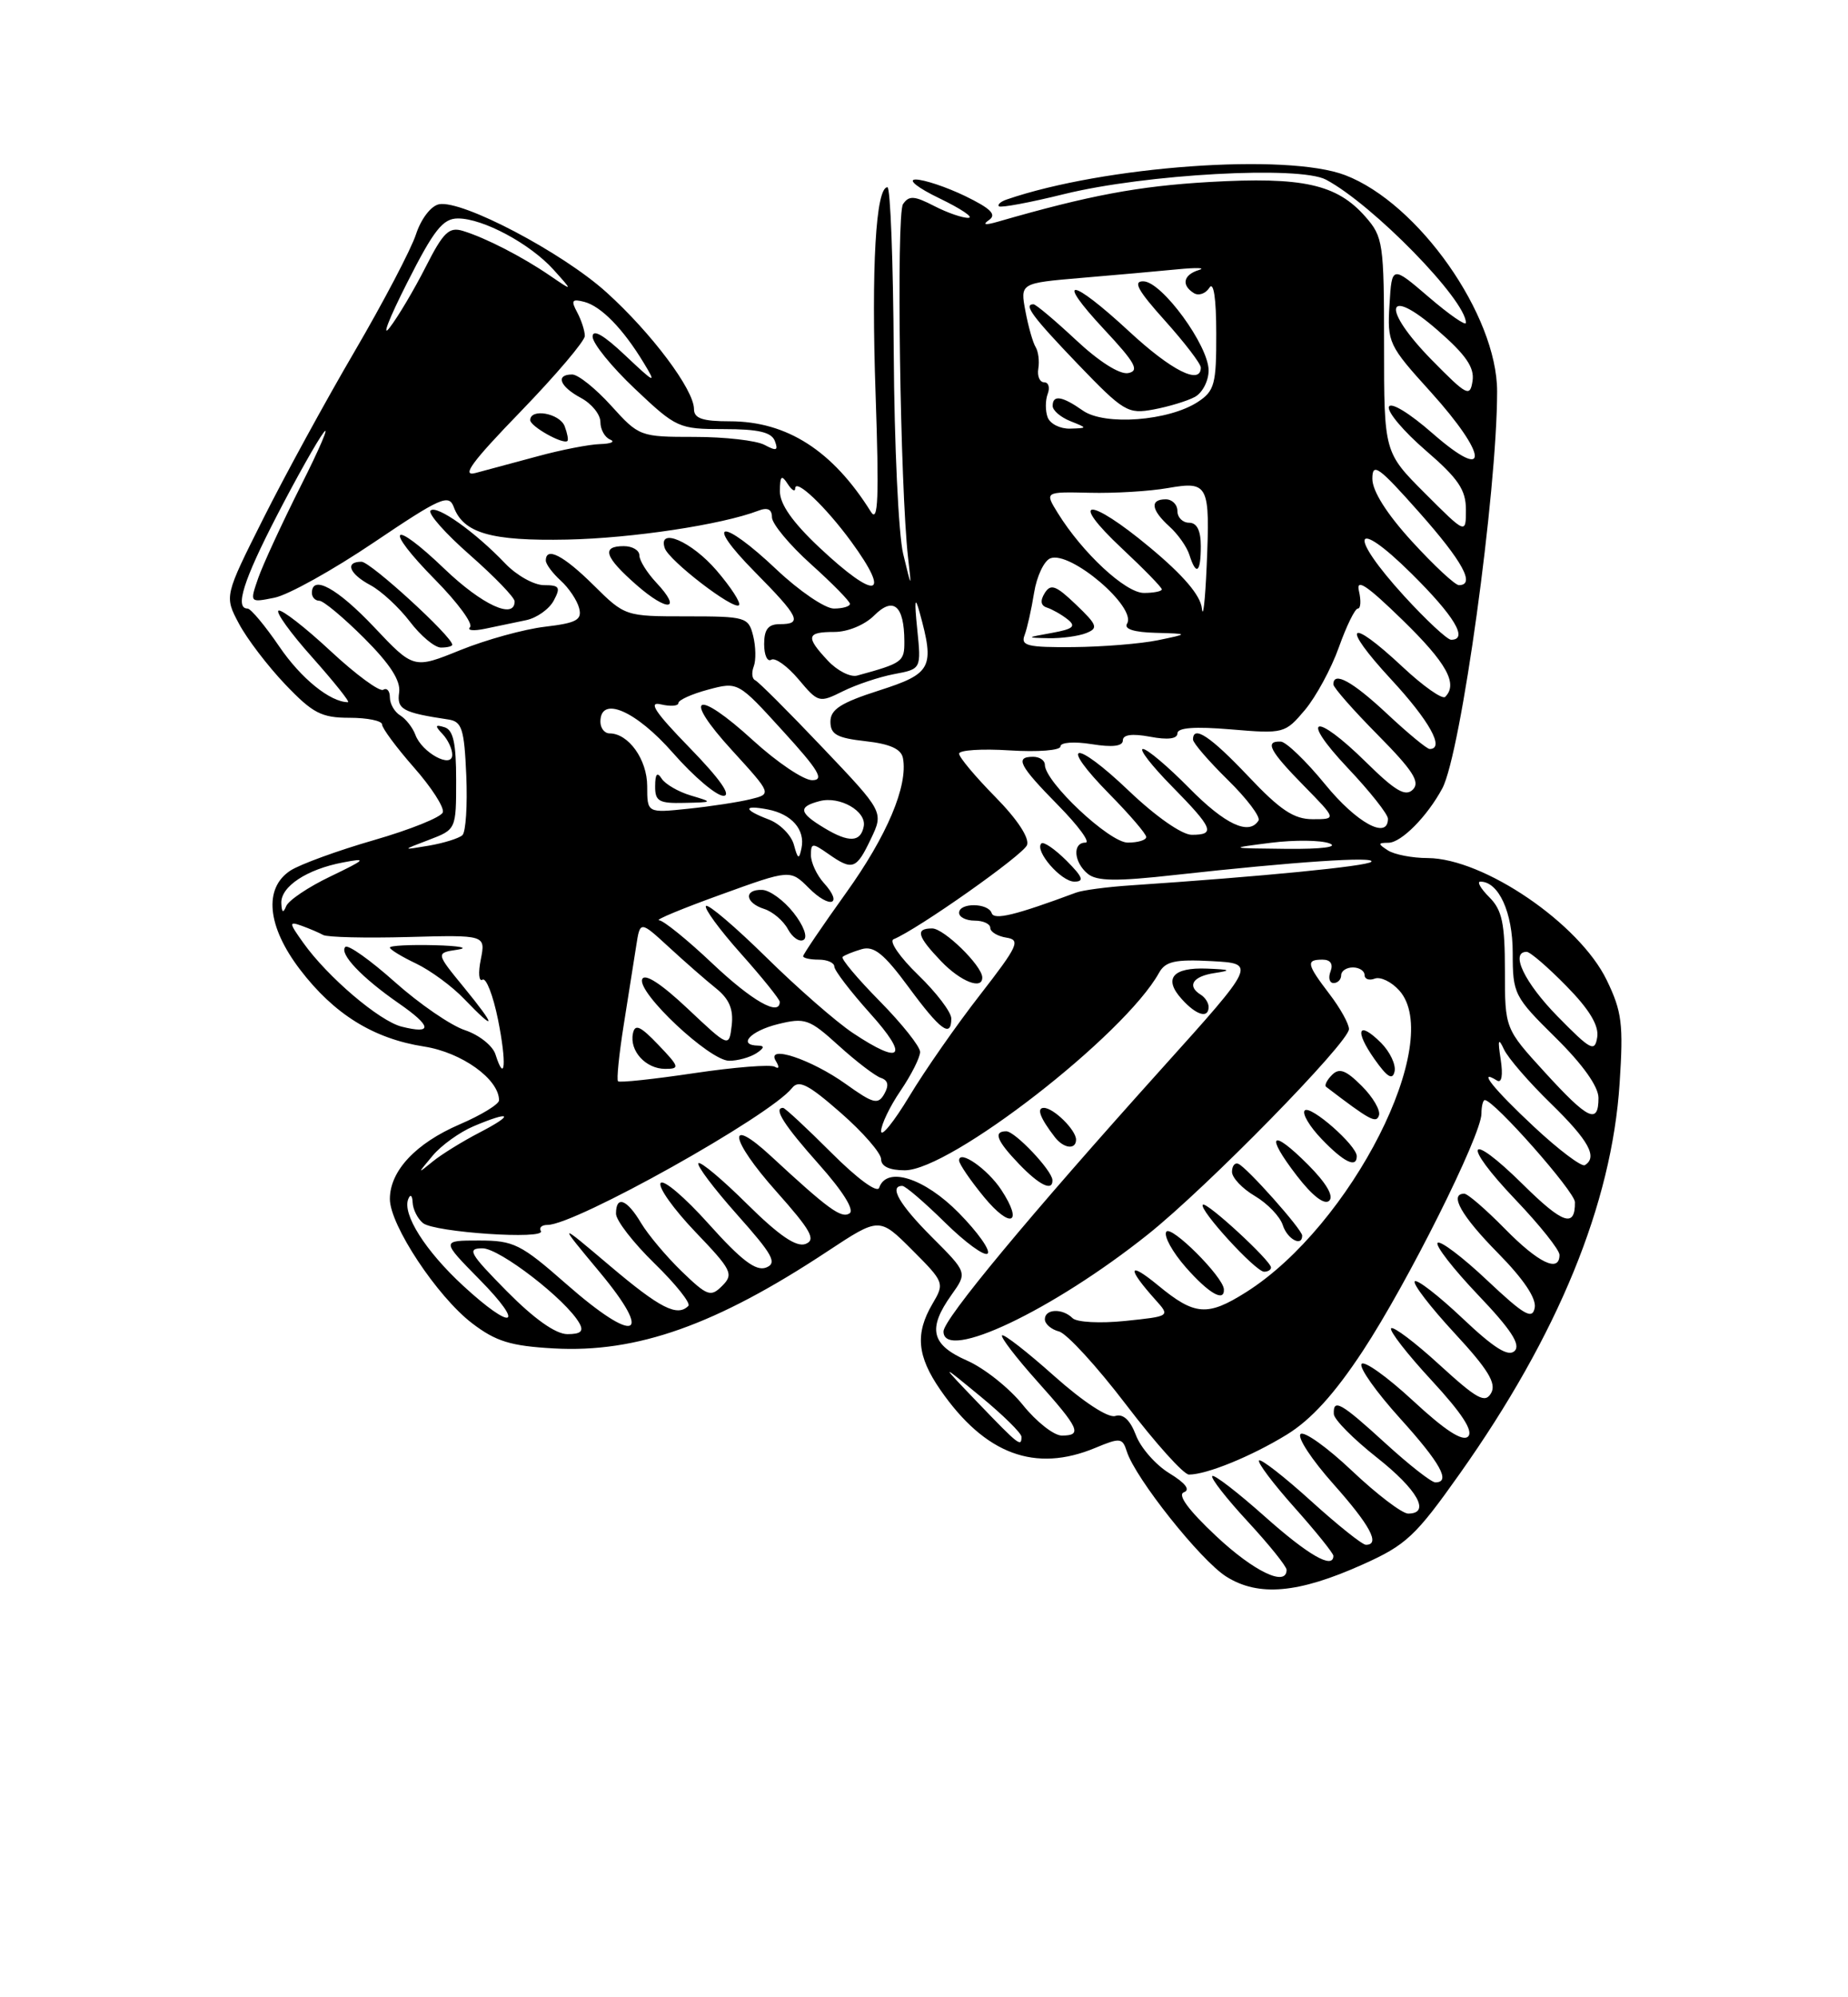 <?xml version="1.0" encoding="UTF-8" standalone="no"?>
<!DOCTYPE svg PUBLIC "-//W3C//DTD SVG 1.1//EN" "http://www.w3.org/Graphics/SVG/1.1/DTD/svg11.dtd" >
<svg xmlns="http://www.w3.org/2000/svg" xmlns:xlink="http://www.w3.org/1999/xlink" version="1.1" viewBox="0 0 237 256">
 <g >
 <path fill="currentColor"
d=" M 174.77 200.52 C 180.33 198.03 181.54 196.90 187.21 188.89 C 199.82 171.09 206.70 154.32 207.71 138.86 C 208.21 131.27 208.01 129.66 206.06 125.63 C 202.55 118.38 190.28 110.02 183.10 109.98 C 181.12 109.98 178.82 109.53 178.00 109.00 C 176.68 108.15 176.69 108.03 178.07 108.02 C 179.72 108.00 183.05 104.63 184.97 101.05 C 187.37 96.57 192.00 63.05 192.00 50.17 C 192.00 40.39 181.91 26.04 172.51 22.45 C 165.01 19.59 141.62 21.27 129.11 25.57 C 128.34 25.83 127.89 26.23 128.11 26.44 C 128.33 26.66 132.11 25.96 136.50 24.87 C 146.93 22.31 166.67 21.22 170.06 23.03 C 176.07 26.23 188.00 38.44 188.00 41.38 C 188.00 41.81 185.86 40.33 183.25 38.09 C 178.50 34.02 178.50 34.02 178.20 39.04 C 177.90 43.90 178.08 44.28 183.45 50.20 C 190.88 58.42 191.09 61.98 183.75 55.57 C 180.73 52.92 178.34 51.48 178.12 52.15 C 177.90 52.80 180.04 55.32 182.86 57.75 C 187.02 61.34 188.00 62.78 188.00 65.33 C 188.00 68.48 188.00 68.48 182.75 63.23 C 177.50 57.98 177.50 57.98 177.50 44.24 C 177.50 31.18 177.38 30.36 175.11 27.78 C 171.44 23.60 167.08 22.64 155.06 23.33 C 145.96 23.86 139.68 25.04 128.00 28.41 C 126.34 28.89 125.95 28.82 126.84 28.20 C 127.85 27.50 127.07 26.73 123.78 25.13 C 121.35 23.96 118.50 23.01 117.43 23.01 C 116.35 23.02 117.71 24.09 120.50 25.43 C 123.25 26.76 124.92 27.88 124.20 27.92 C 123.49 27.96 121.51 27.28 119.82 26.41 C 117.26 25.09 116.58 25.04 115.81 26.16 C 114.93 27.43 115.44 62.56 116.46 71.50 C 116.92 75.50 116.92 75.50 115.83 71.00 C 115.23 68.53 114.69 56.94 114.62 45.25 C 114.55 33.57 114.19 24.00 113.81 24.00 C 112.32 24.00 111.73 34.26 112.29 50.48 C 112.75 63.84 112.62 67.09 111.69 65.60 C 106.80 57.77 100.93 54.00 93.60 54.00 C 90.09 54.00 89.00 53.63 89.00 52.43 C 89.00 49.95 83.56 42.69 77.79 37.48 C 72.13 32.36 59.28 25.61 56.31 26.18 C 55.28 26.38 54.00 28.04 53.35 30.03 C 52.72 31.96 49.18 38.70 45.49 45.02 C 41.79 51.33 36.52 60.98 33.77 66.46 C 28.77 76.42 28.77 76.42 30.64 79.93 C 31.66 81.86 34.34 85.37 36.58 87.72 C 40.11 91.42 41.22 92.00 44.83 92.00 C 47.12 92.00 49.00 92.39 49.00 92.86 C 49.00 93.33 50.84 95.81 53.08 98.36 C 55.33 100.91 57.00 103.50 56.79 104.12 C 56.59 104.74 52.61 106.34 47.96 107.68 C 43.31 109.02 38.49 110.78 37.25 111.58 C 33.78 113.84 34.26 118.74 38.47 124.26 C 42.85 130.00 47.90 133.13 54.40 134.14 C 59.22 134.89 64.00 138.32 64.00 141.03 C 64.00 141.53 61.73 142.92 58.96 144.11 C 53.31 146.54 50.00 150.08 50.00 153.68 C 50.00 157.03 56.07 166.19 60.55 169.61 C 63.60 171.94 65.50 172.52 71.02 172.83 C 81.67 173.43 91.83 169.83 106.13 160.38 C 112.77 156.00 112.77 156.00 116.98 160.21 C 121.11 164.34 121.15 164.47 119.59 167.11 C 117.34 170.93 117.61 173.83 120.61 178.16 C 126.33 186.41 132.75 188.80 140.49 185.57 C 143.66 184.25 143.95 184.28 144.51 186.04 C 145.61 189.49 153.98 200.01 157.27 202.08 C 161.41 204.68 166.51 204.23 174.77 200.52 Z  M 155.96 196.88 C 152.41 193.55 150.97 191.59 151.83 191.27 C 152.69 190.95 152.03 190.09 149.98 188.84 C 148.22 187.77 146.29 185.57 145.68 183.95 C 144.94 182.01 144.04 181.17 143.03 181.49 C 142.12 181.78 138.93 179.69 135.20 176.37 C 131.74 173.28 128.73 170.94 128.51 171.16 C 128.29 171.38 130.32 174.02 133.01 177.03 C 138.44 183.09 138.85 184.00 136.17 184.00 C 135.16 184.00 132.92 182.24 131.18 180.08 C 129.45 177.92 126.23 175.36 124.02 174.39 C 119.41 172.36 118.93 170.31 122.03 165.96 C 124.06 163.11 124.06 163.11 119.53 158.58 C 115.35 154.40 113.96 152.00 115.72 152.00 C 116.11 152.00 118.57 154.11 121.19 156.69 C 123.81 159.27 126.27 161.06 126.66 160.67 C 127.06 160.28 125.40 157.94 122.98 155.48 C 118.56 150.98 113.69 149.43 112.75 152.24 C 112.51 152.96 109.95 151.08 106.61 147.74 C 103.45 144.58 100.67 142.00 100.43 142.00 C 99.14 142.00 100.53 144.19 105.02 149.23 C 108.12 152.71 109.62 155.12 108.94 155.53 C 107.88 156.19 106.24 155.00 98.87 148.18 C 93.10 142.85 93.58 146.00 99.55 152.70 C 104.01 157.71 104.68 158.91 103.31 159.44 C 102.13 159.89 99.92 158.38 95.84 154.35 C 92.66 151.19 89.84 148.83 89.57 149.09 C 89.31 149.36 91.54 152.32 94.53 155.68 C 99.13 160.84 99.71 161.90 98.24 162.47 C 96.94 162.96 95.07 161.54 90.91 156.90 C 87.84 153.47 85.06 151.10 84.72 151.64 C 84.39 152.18 86.40 154.99 89.18 157.90 C 93.84 162.76 94.12 163.31 92.63 164.80 C 91.15 166.28 90.73 166.14 87.43 162.96 C 85.46 161.05 83.11 158.26 82.21 156.75 C 80.39 153.69 79.00 153.18 79.00 155.56 C 79.00 156.43 81.23 159.30 83.95 161.95 C 86.67 164.60 88.62 167.05 88.28 167.38 C 86.86 168.81 84.66 167.69 78.26 162.28 C 71.50 156.56 71.50 156.56 76.89 163.03 C 83.95 171.51 81.53 172.39 72.63 164.58 C 66.79 159.45 65.89 159.00 61.43 159.00 C 56.58 159.00 56.58 159.00 61.50 164.00 C 67.46 170.05 65.79 170.69 59.40 164.80 C 54.55 160.33 51.57 155.62 52.36 153.68 C 52.63 153.01 52.88 153.20 52.92 154.13 C 52.96 155.02 53.56 156.21 54.25 156.77 C 55.72 157.96 70.07 158.92 69.36 157.78 C 69.10 157.35 69.48 157.00 70.22 157.00 C 73.79 157.00 98.75 143.04 101.57 139.46 C 102.44 138.36 103.65 138.98 107.82 142.63 C 110.67 145.12 113.00 147.80 113.00 148.58 C 113.00 149.50 114.08 150.00 116.04 150.00 C 121.87 150.00 144.23 132.65 148.64 124.69 C 149.46 123.22 150.68 122.94 155.38 123.19 C 161.12 123.50 161.12 123.50 148.96 137.00 C 132.07 155.76 121.00 169.08 121.00 170.66 C 121.00 174.60 134.99 167.96 147.20 158.23 C 154.78 152.20 173.00 133.60 173.00 131.90 C 173.00 131.23 171.88 129.21 170.50 127.41 C 167.57 123.57 167.45 123.00 169.61 123.00 C 170.62 123.00 171.00 123.55 170.64 124.50 C 170.32 125.33 170.50 126.00 171.03 126.00 C 171.56 126.00 172.00 125.55 172.00 125.00 C 172.00 124.45 172.68 124.00 173.50 124.00 C 174.32 124.00 175.00 124.44 175.00 124.97 C 175.00 125.50 175.59 125.71 176.31 125.43 C 177.04 125.16 178.44 125.83 179.44 126.94 C 185.31 133.43 173.29 157.11 159.81 165.62 C 154.85 168.75 153.22 168.63 148.52 164.75 C 144.64 161.56 144.48 162.47 148.19 166.61 C 150.08 168.71 150.08 168.71 144.29 169.31 C 141.08 169.64 138.08 169.48 137.55 168.95 C 136.26 167.66 134.00 167.75 134.00 169.09 C 134.00 169.70 134.82 170.40 135.82 170.66 C 136.81 170.92 140.70 175.16 144.44 180.07 C 148.19 184.98 151.80 189.00 152.48 189.00 C 154.75 189.00 160.47 186.67 165.01 183.89 C 168.14 181.97 171.12 178.70 174.76 173.18 C 180.47 164.52 189.96 145.55 189.99 142.75 C 189.99 141.79 190.19 141.00 190.42 141.00 C 191.60 141.00 201.96 152.73 201.98 154.08 C 202.02 157.41 200.44 156.88 195.33 151.83 C 188.16 144.75 187.35 146.42 194.38 153.79 C 197.47 157.03 200.00 160.20 200.00 160.84 C 200.00 163.18 197.31 161.89 193.00 157.50 C 190.57 155.03 188.23 153.00 187.79 153.00 C 185.80 153.00 187.42 155.86 192.10 160.60 C 195.40 163.95 197.06 166.42 196.82 167.63 C 196.52 169.18 195.47 168.57 190.71 164.09 C 187.56 161.12 184.70 158.96 184.37 159.30 C 184.04 159.63 186.37 162.63 189.56 165.98 C 193.78 170.40 195.05 172.35 194.25 173.15 C 193.45 173.95 191.63 172.82 187.56 168.97 C 184.49 166.07 181.73 163.93 181.44 164.23 C 181.14 164.53 183.43 167.51 186.52 170.85 C 190.83 175.50 191.93 177.30 191.24 178.54 C 190.47 179.91 189.45 179.35 184.63 174.95 C 181.50 172.08 178.70 169.97 178.41 170.25 C 178.13 170.54 180.46 173.54 183.60 176.93 C 187.48 181.13 188.98 183.42 188.28 184.12 C 187.59 184.81 185.33 183.35 181.21 179.53 C 177.88 176.45 174.91 174.33 174.61 174.83 C 174.30 175.32 176.52 178.44 179.53 181.77 C 184.74 187.53 186.11 190.00 184.08 190.00 C 183.57 190.00 180.70 187.75 177.69 185.00 C 171.95 179.76 170.96 179.20 171.06 181.25 C 171.09 181.94 173.56 184.43 176.56 186.80 C 181.81 190.94 183.52 194.00 180.59 194.00 C 179.82 194.00 176.57 191.53 173.38 188.51 C 170.19 185.49 167.22 183.38 166.79 183.81 C 166.35 184.25 168.25 187.12 171.00 190.21 C 175.72 195.51 177.06 198.00 175.17 198.00 C 174.71 198.00 171.54 195.47 168.13 192.38 C 164.71 189.28 161.71 186.95 161.47 187.19 C 161.23 187.44 163.27 190.15 166.02 193.23 C 168.76 196.30 171.00 199.09 171.00 199.41 C 171.00 201.19 167.79 199.35 162.20 194.37 C 158.74 191.29 155.71 188.95 155.47 189.19 C 155.23 189.43 157.28 192.06 160.02 195.02 C 162.76 197.98 165.00 200.77 165.00 201.21 C 165.00 203.44 160.81 201.43 155.96 196.88 Z  M 156.96 165.25 C 156.87 163.64 150.15 156.94 149.57 157.88 C 149.23 158.43 150.36 160.48 152.08 162.44 C 155.02 165.78 157.05 166.96 156.96 165.25 Z  M 163.00 162.46 C 163.00 161.59 154.71 153.96 154.26 154.41 C 153.69 154.98 161.02 163.00 162.12 163.00 C 162.60 163.00 163.00 162.76 163.00 162.46 Z  M 167.00 158.37 C 167.00 157.59 159.91 149.62 158.81 149.17 C 158.36 148.98 158.00 149.45 158.00 150.20 C 158.00 150.95 159.32 152.35 160.94 153.30 C 162.56 154.26 164.16 155.93 164.51 157.02 C 165.08 158.82 167.00 159.86 167.00 158.37 Z  M 128.42 152.52 C 126.67 149.85 123.00 147.29 123.00 148.74 C 123.00 149.18 124.44 151.29 126.20 153.43 C 129.61 157.56 131.28 156.88 128.42 152.52 Z  M 167.75 149.28 C 163.02 144.55 162.20 145.35 166.31 150.69 C 168.31 153.29 169.86 154.48 170.47 153.90 C 171.08 153.31 170.08 151.62 167.75 149.28 Z  M 134.97 151.25 C 134.92 150.01 130.17 145.00 129.05 145.00 C 127.35 145.00 127.82 146.21 130.69 149.20 C 133.31 151.93 135.03 152.76 134.97 151.25 Z  M 174.00 148.19 C 174.00 146.81 168.06 141.60 167.33 142.33 C 166.96 142.71 167.93 144.37 169.51 146.01 C 172.34 148.96 174.00 149.77 174.00 148.19 Z  M 138.00 146.07 C 138.00 144.84 135.12 142.00 133.87 142.00 C 132.90 142.00 133.39 143.30 135.28 145.75 C 136.41 147.22 138.00 147.40 138.00 146.07 Z  M 174.63 139.18 C 172.61 137.16 171.76 136.84 170.83 137.77 C 170.17 138.43 169.83 139.12 170.07 139.30 C 175.73 143.62 176.49 144.03 176.85 142.96 C 177.06 142.31 176.07 140.61 174.63 139.18 Z  M 177.13 133.68 C 174.18 130.73 173.65 132.03 176.28 135.76 C 177.91 138.07 178.59 138.49 178.85 137.33 C 179.04 136.46 178.26 134.82 177.13 133.68 Z  M 155.00 129.06 C 155.00 128.54 154.55 127.84 154.00 127.50 C 152.18 126.38 152.96 125.14 155.75 124.72 C 158.00 124.38 157.83 124.27 154.81 124.15 C 150.38 123.97 149.17 125.43 151.56 128.06 C 153.43 130.14 155.00 130.59 155.00 129.06 Z  M 125.46 179.84 C 120.50 174.67 120.50 174.67 125.75 178.99 C 128.64 181.37 131.00 183.69 131.00 184.16 C 131.00 185.51 130.67 185.26 125.46 179.84 Z  M 65.00 165.50 C 60.21 160.65 59.84 160.00 61.88 160.00 C 64.08 160.00 72.59 166.57 74.30 169.59 C 74.89 170.63 74.49 171.00 72.77 171.00 C 71.26 171.00 68.50 169.04 65.00 165.50 Z  M 55.50 148.11 C 56.60 146.80 58.95 145.11 60.72 144.36 C 65.56 142.31 66.04 142.81 61.50 145.16 C 59.30 146.30 56.60 147.97 55.50 148.87 C 53.50 150.50 53.50 150.50 55.50 148.11 Z  M 196.75 144.44 C 191.57 139.61 189.38 136.88 191.98 138.49 C 192.59 138.87 192.77 137.83 192.46 135.80 C 192.06 133.24 192.16 132.95 192.88 134.50 C 193.39 135.60 196.10 138.73 198.91 141.46 C 203.75 146.18 204.93 148.31 203.25 149.34 C 202.84 149.59 199.91 147.39 196.75 144.44 Z  M 113.00 144.98 C 113.00 144.15 114.12 141.81 115.50 139.79 C 116.88 137.76 118.00 135.53 118.00 134.83 C 118.00 134.14 115.66 131.20 112.81 128.31 C 109.95 125.41 107.82 122.87 108.06 122.65 C 108.30 122.43 109.40 121.98 110.50 121.66 C 112.07 121.20 113.36 122.23 116.50 126.49 C 120.61 132.07 122.00 133.09 122.00 130.54 C 122.00 129.73 120.09 127.22 117.75 124.96 C 115.41 122.70 113.99 120.64 114.59 120.39 C 117.76 119.08 131.22 109.58 131.71 108.32 C 132.05 107.42 130.48 105.02 127.64 102.14 C 125.09 99.55 123.00 97.06 123.00 96.60 C 123.00 96.14 125.92 95.95 129.50 96.18 C 133.11 96.41 136.00 96.18 136.00 95.67 C 136.00 95.15 137.75 95.02 140.00 95.38 C 142.67 95.81 144.00 95.65 144.00 94.90 C 144.00 94.16 145.19 94.00 147.50 94.43 C 149.76 94.86 151.00 94.70 151.00 94.00 C 151.00 93.26 153.23 93.10 157.88 93.49 C 164.64 94.06 164.81 94.01 167.36 90.99 C 168.78 89.29 170.74 85.68 171.71 82.95 C 172.68 80.23 173.77 78.00 174.14 78.00 C 174.51 78.00 174.57 76.99 174.28 75.75 C 173.88 74.07 175.29 75.01 179.87 79.47 C 185.53 84.98 187.01 87.65 185.34 89.32 C 184.98 89.68 182.53 87.96 179.89 85.49 C 172.88 78.93 171.86 80.00 178.39 87.06 C 183.33 92.39 185.33 96.00 183.35 96.00 C 183.00 96.00 180.54 93.97 177.90 91.50 C 173.43 87.32 171.00 85.99 171.00 87.72 C 171.00 88.12 173.57 91.04 176.71 94.21 C 181.19 98.74 182.16 100.24 181.20 101.20 C 180.25 102.15 178.96 101.40 175.21 97.71 C 168.56 91.16 166.56 91.78 172.85 98.44 C 175.68 101.43 178.00 104.36 178.00 104.94 C 178.00 107.67 173.99 105.48 169.96 100.55 C 167.51 97.55 164.94 95.08 164.25 95.05 C 162.15 94.97 162.82 96.24 167.21 100.71 C 171.42 105.00 171.42 105.00 168.35 105.00 C 165.94 105.00 164.19 103.84 160.09 99.50 C 155.24 94.38 153.00 92.89 153.00 94.79 C 153.00 95.23 155.01 97.55 157.46 99.96 C 159.91 102.36 161.68 104.71 161.40 105.17 C 160.19 107.12 157.11 105.68 152.50 101.00 C 149.79 98.25 147.13 96.00 146.58 96.00 C 146.03 96.00 147.70 98.15 150.29 100.78 C 155.58 106.16 155.93 107.00 152.84 107.00 C 151.58 107.00 148.22 104.65 144.79 101.38 C 137.74 94.65 135.62 95.01 142.31 101.81 C 144.89 104.43 147.00 106.89 147.00 107.28 C 147.00 107.68 145.93 108.00 144.63 108.00 C 142.28 108.00 134.00 100.23 134.00 98.02 C 134.00 97.46 133.32 97.00 132.50 97.00 C 130.11 97.00 130.69 98.12 135.71 103.22 C 138.30 105.85 139.88 108.00 139.21 108.00 C 137.52 108.00 137.70 110.50 139.49 111.99 C 140.65 112.95 143.15 112.99 150.74 112.14 C 166.02 110.45 176.56 109.74 175.86 110.46 C 175.30 111.03 161.84 112.35 145.00 113.48 C 141.97 113.68 138.82 114.10 138.00 114.41 C 130.23 117.30 127.49 117.97 127.18 117.04 C 126.74 115.71 123.00 115.67 123.00 117.00 C 123.00 117.55 123.90 118.00 125.00 118.00 C 126.10 118.00 127.00 118.42 127.00 118.93 C 127.00 119.44 127.93 120.00 129.07 120.18 C 130.92 120.47 130.56 121.24 125.69 127.51 C 122.68 131.37 118.60 137.22 116.62 140.51 C 114.63 143.80 113.00 145.82 113.00 144.98 Z  M 125.97 125.25 C 125.90 123.73 121.05 119.00 119.55 119.00 C 117.35 119.00 117.62 119.99 120.69 123.20 C 123.21 125.83 126.04 126.93 125.97 125.25 Z  M 136.76 110.30 C 135.27 108.82 133.83 107.83 133.55 108.11 C 132.64 109.03 136.07 113.00 137.78 113.00 C 139.09 113.00 138.87 112.41 136.76 110.30 Z  M 198.10 137.42 C 193.00 131.84 193.00 131.84 193.00 124.42 C 193.00 118.33 192.64 116.64 191.00 115.00 C 189.90 113.90 189.38 113.00 189.85 113.00 C 192.20 113.00 194.00 116.94 194.00 122.11 C 194.00 127.40 194.17 127.74 199.50 133.00 C 202.98 136.43 205.00 139.27 205.00 140.72 C 205.00 144.16 203.69 143.54 198.10 137.42 Z  M 108.50 138.96 C 104.00 135.74 98.15 133.82 99.51 136.01 C 99.97 136.76 99.91 137.06 99.37 136.73 C 98.85 136.41 94.19 136.78 89.02 137.55 C 83.85 138.32 79.46 138.79 79.26 138.59 C 79.06 138.40 79.39 135.14 79.99 131.37 C 80.59 127.59 81.31 123.04 81.59 121.25 C 82.09 118.00 82.09 118.00 85.80 121.41 C 87.83 123.28 90.55 125.66 91.84 126.69 C 93.52 128.04 94.08 129.36 93.84 131.42 C 93.50 134.28 93.50 134.28 88.17 129.26 C 84.78 126.07 82.67 124.71 82.36 125.51 C 81.70 127.22 91.00 135.95 93.50 135.96 C 94.60 135.97 96.17 135.53 97.00 135.00 C 98.00 134.35 98.08 134.03 97.25 134.02 C 94.54 133.98 96.21 132.15 99.75 131.27 C 103.25 130.41 103.78 130.59 107.57 134.03 C 109.81 136.06 112.25 137.92 112.98 138.16 C 113.90 138.47 114.03 139.11 113.41 140.21 C 112.61 141.62 112.01 141.47 108.50 138.96 Z  M 84.44 133.93 C 82.12 131.50 81.43 131.19 81.17 132.47 C 80.71 134.70 82.82 137.00 85.31 137.00 C 87.21 137.00 87.14 136.75 84.44 133.93 Z  M 63.54 135.14 C 63.19 134.03 61.43 132.64 59.63 132.04 C 57.83 131.45 53.78 128.67 50.63 125.86 C 47.48 123.05 44.63 121.03 44.29 121.37 C 43.46 122.21 46.37 125.29 51.10 128.57 C 55.39 131.54 55.54 132.60 51.52 131.59 C 48.66 130.88 42.00 125.21 38.90 120.85 C 37.04 118.25 37.03 118.07 38.69 118.66 C 39.68 119.02 40.93 119.55 41.45 119.84 C 41.97 120.13 46.88 120.25 52.34 120.10 C 62.28 119.83 62.28 119.83 61.66 122.97 C 61.31 124.69 61.41 125.86 61.88 125.57 C 62.35 125.28 63.24 127.59 63.87 130.69 C 64.99 136.26 64.78 139.04 63.54 135.14 Z  M 59.51 126.57 C 55.88 122.14 55.88 122.14 58.69 121.72 C 60.23 121.49 58.91 121.23 55.75 121.15 C 52.59 121.07 50.00 121.20 50.00 121.45 C 50.00 121.70 51.51 122.62 53.36 123.50 C 55.20 124.38 57.99 126.42 59.54 128.05 C 63.69 132.37 63.67 131.65 59.51 126.57 Z  M 109.39 132.41 C 107.25 130.99 102.25 126.62 98.28 122.71 C 94.31 118.81 90.83 115.84 90.54 116.12 C 90.26 116.40 92.27 119.15 95.02 122.23 C 97.76 125.30 100.00 128.09 100.00 128.41 C 100.00 130.32 96.44 128.29 91.37 123.50 C 88.17 120.47 85.09 117.98 84.52 117.95 C 83.96 117.92 87.52 116.44 92.43 114.67 C 101.35 111.44 101.35 111.44 103.74 113.83 C 106.46 116.55 108.19 115.97 105.66 113.18 C 104.75 112.17 104.00 110.56 104.00 109.61 C 104.00 108.03 104.18 108.01 106.22 109.44 C 109.33 111.62 109.82 111.45 111.68 107.54 C 113.34 104.07 113.34 104.07 105.46 95.79 C 101.13 91.23 97.25 87.36 96.85 87.19 C 96.44 87.01 96.36 86.22 96.66 85.43 C 96.97 84.64 96.93 82.87 96.59 81.50 C 95.99 79.10 95.65 79.00 88.06 79.00 C 80.18 79.00 80.15 78.99 76.12 75.00 C 72.26 71.18 70.00 70.02 70.00 71.85 C 70.00 72.31 70.86 73.46 71.90 74.41 C 72.95 75.36 74.01 76.94 74.27 77.94 C 74.67 79.45 73.95 79.85 69.90 80.33 C 67.23 80.64 62.35 81.99 59.05 83.32 C 53.05 85.75 53.05 85.75 47.97 80.37 C 43.26 75.39 40.00 73.61 40.00 76.00 C 40.00 76.55 40.43 77.00 40.95 77.00 C 41.48 77.00 44.06 79.16 46.70 81.79 C 50.03 85.12 51.40 87.24 51.19 88.75 C 50.87 90.92 51.64 91.34 57.50 92.22 C 59.24 92.48 59.54 93.41 59.80 99.41 C 59.96 103.20 59.74 106.64 59.30 107.05 C 58.86 107.45 56.92 108.06 55.00 108.39 C 51.50 108.98 51.50 108.98 55.00 107.65 C 58.49 106.32 58.50 106.31 58.50 99.99 C 58.50 95.24 58.13 93.55 57.00 93.21 C 55.79 92.84 55.74 93.01 56.75 94.08 C 57.44 94.80 58.00 96.00 58.00 96.74 C 58.00 98.58 54.11 96.48 53.27 94.18 C 52.93 93.26 52.05 92.14 51.33 91.70 C 50.60 91.26 50.00 90.22 50.00 89.39 C 50.00 88.56 49.62 88.12 49.15 88.41 C 48.68 88.70 45.65 86.47 42.41 83.46 C 39.18 80.45 36.17 78.11 35.73 78.26 C 35.29 78.40 37.23 81.11 40.05 84.26 C 42.86 87.42 44.92 90.00 44.63 90.00 C 42.36 90.00 38.60 86.96 35.82 82.87 C 33.99 80.19 32.16 78.00 31.75 78.00 C 30.08 78.00 31.22 74.38 35.51 66.09 C 37.99 61.29 40.69 56.49 41.51 55.43 C 42.32 54.37 41.02 57.43 38.60 62.23 C 36.18 67.04 33.71 72.38 33.11 74.11 C 32.02 77.25 32.02 77.25 35.20 76.61 C 36.96 76.26 42.69 73.07 47.94 69.53 C 56.49 63.77 57.56 63.29 58.19 64.98 C 59.43 68.34 62.99 69.36 72.74 69.16 C 81.05 68.99 92.58 67.25 97.25 65.46 C 98.44 65.00 99.00 65.27 99.00 66.30 C 99.00 67.13 101.25 69.84 104.00 72.31 C 106.75 74.78 109.00 77.07 109.00 77.40 C 109.00 77.73 108.07 78.00 106.94 78.00 C 105.81 78.00 102.50 75.75 99.59 73.00 C 92.54 66.33 90.15 66.57 96.78 73.28 C 102.53 79.10 102.96 80.00 100.00 80.00 C 98.52 80.00 98.00 80.67 98.00 82.56 C 98.00 83.97 98.41 84.87 98.91 84.56 C 99.41 84.25 100.98 85.38 102.41 87.07 C 104.94 90.08 105.06 90.11 108.10 88.60 C 109.81 87.75 112.77 86.76 114.68 86.40 C 118.15 85.75 118.15 85.75 117.63 80.62 C 117.25 76.90 117.34 76.32 117.94 78.50 C 119.89 85.58 119.50 86.33 112.74 88.50 C 107.83 90.07 106.50 90.93 106.50 92.50 C 106.50 94.13 107.33 94.59 110.99 95.00 C 114.14 95.35 115.58 96.00 115.80 97.17 C 116.47 100.71 113.76 107.13 108.48 114.48 C 105.47 118.68 103.00 122.32 103.00 122.56 C 103.00 122.80 103.90 123.00 105.00 123.00 C 106.10 123.00 107.00 123.40 107.00 123.89 C 107.00 124.38 109.07 127.08 111.59 129.89 C 116.63 135.49 115.67 136.59 109.39 132.41 Z  M 101.77 116.99 C 100.52 115.40 98.71 114.09 97.75 114.06 C 95.36 113.98 95.54 115.72 98.00 116.50 C 99.10 116.85 100.47 118.02 101.05 119.10 C 101.63 120.17 102.54 120.79 103.07 120.46 C 103.61 120.12 103.05 118.61 101.77 116.99 Z  M 58.00 82.64 C 58.00 81.59 47.51 72.00 46.36 72.00 C 44.19 72.00 44.78 73.55 47.52 75.01 C 48.90 75.75 51.17 77.85 52.57 79.68 C 53.96 81.51 55.75 83.00 56.55 83.00 C 57.35 83.00 58.00 82.84 58.00 82.64 Z  M 67.47 79.49 C 68.83 79.21 70.42 78.08 71.01 76.99 C 71.93 75.27 71.76 75.00 69.76 75.00 C 68.49 75.00 66.27 73.76 64.82 72.25 C 60.94 68.18 56.00 64.67 55.22 65.44 C 54.85 65.82 57.12 68.38 60.27 71.14 C 63.42 73.91 66.00 76.58 66.00 77.08 C 66.00 79.46 61.82 77.52 57.04 72.95 C 50.13 66.32 49.09 67.50 55.83 74.33 C 58.70 77.24 60.70 79.96 60.28 80.39 C 59.85 80.81 60.74 80.90 62.25 80.58 C 63.76 80.26 66.11 79.77 67.47 79.49 Z  M 84.17 74.68 C 82.98 73.41 82.00 71.84 82.00 71.19 C 82.00 70.53 81.10 70.00 80.00 70.00 C 77.09 70.00 77.53 71.38 81.61 74.96 C 85.63 78.49 87.55 78.28 84.17 74.68 Z  M 91.89 73.11 C 88.69 69.39 84.34 67.52 85.25 70.25 C 85.77 71.85 94.09 78.24 94.77 77.57 C 95.05 77.28 93.75 75.28 91.89 73.11 Z  M 199.75 130.27 C 195.51 125.95 193.62 122.00 195.79 122.00 C 196.23 122.00 198.52 123.97 200.88 126.38 C 203.82 129.37 205.07 131.44 204.84 132.93 C 204.53 134.89 204.03 134.63 199.75 130.27 Z  M 36.08 115.77 C 35.98 113.64 39.36 111.41 44.00 110.54 C 47.13 109.94 46.96 110.13 42.37 112.34 C 39.54 113.69 36.99 115.41 36.70 116.15 C 36.32 117.09 36.13 116.97 36.08 115.77 Z  M 101.81 108.26 C 101.47 107.03 100.02 105.58 98.60 105.04 C 95.31 103.79 95.25 103.13 98.47 103.75 C 101.53 104.34 103.28 106.34 102.79 108.70 C 102.48 110.22 102.32 110.15 101.81 108.26 Z  M 163.00 108.02 C 166.03 107.64 169.40 107.68 170.50 108.10 C 171.70 108.56 169.51 108.84 165.00 108.80 C 157.50 108.72 157.50 108.72 163.00 108.02 Z  M 105.75 106.15 C 102.45 104.17 102.31 103.41 105.12 102.68 C 107.70 102.00 111.15 103.98 110.77 105.92 C 110.38 107.96 108.88 108.03 105.75 106.15 Z  M 83.00 100.76 C 83.00 97.35 80.60 94.00 78.17 94.00 C 77.53 94.00 77.00 93.33 77.00 92.50 C 77.00 89.12 81.54 91.07 86.31 96.51 C 88.96 99.53 91.87 102.00 92.78 102.00 C 93.85 102.00 92.33 99.84 88.47 95.87 C 84.01 91.29 83.07 89.88 84.75 90.28 C 85.99 90.57 87.00 90.50 87.00 90.11 C 87.00 89.73 88.72 88.95 90.82 88.39 C 94.65 87.37 94.65 87.37 100.40 93.69 C 105.01 98.74 105.76 100.00 104.16 100.00 C 103.06 100.00 99.66 97.71 96.59 94.91 C 89.25 88.20 87.38 89.07 93.88 96.17 C 98.99 101.77 98.99 101.77 96.24 102.44 C 94.74 102.81 91.14 103.36 88.25 103.66 C 83.00 104.21 83.00 104.21 83.00 100.76 Z  M 88.59 101.96 C 86.98 101.48 85.30 100.50 84.85 99.79 C 84.28 98.90 84.03 99.19 84.02 100.75 C 84.00 102.70 84.50 102.99 87.75 102.91 C 91.48 102.83 91.48 102.82 88.59 101.96 Z  M 106.18 84.69 C 103.29 81.61 103.42 81.00 107.00 81.00 C 108.72 81.00 110.90 80.10 112.12 78.88 C 114.57 76.43 115.96 77.61 115.98 82.18 C 116.00 84.82 115.77 84.99 109.93 86.59 C 109.07 86.83 107.38 85.97 106.18 84.69 Z  M 131.40 81.41 C 131.73 80.54 132.28 78.09 132.62 75.97 C 132.96 73.86 133.90 71.87 134.71 71.56 C 137.28 70.57 145.83 77.85 144.54 79.94 C 144.12 80.62 145.43 81.04 148.19 81.11 C 152.50 81.23 152.50 81.23 148.50 82.06 C 146.30 82.51 141.41 82.91 137.64 82.94 C 131.78 82.99 130.87 82.77 131.40 81.41 Z  M 139.29 81.15 C 140.88 80.52 140.74 80.12 137.99 77.49 C 135.42 75.03 134.75 74.78 133.98 76.02 C 133.37 77.00 133.47 77.63 134.28 77.88 C 134.95 78.10 136.14 78.77 136.91 79.38 C 138.04 80.28 137.65 80.62 134.91 81.12 C 131.57 81.72 131.56 81.74 134.50 81.80 C 136.15 81.83 138.30 81.54 139.29 81.15 Z  M 180.10 76.42 C 172.81 68.44 173.53 66.11 181.00 73.50 C 186.53 78.97 188.35 82.00 186.10 82.00 C 185.61 82.00 182.91 79.49 180.10 76.42 Z  M 154.14 78.00 C 153.97 76.32 151.78 73.75 147.46 70.16 C 139.61 63.62 136.88 63.74 143.91 70.32 C 146.71 72.94 149.00 75.29 149.00 75.54 C 149.00 75.79 147.97 76.00 146.70 76.00 C 144.35 76.00 138.83 70.88 135.66 65.76 C 133.97 63.03 133.97 63.03 139.74 63.16 C 142.91 63.24 147.41 62.97 149.75 62.56 C 155.00 61.65 155.20 62.06 154.75 72.59 C 154.56 76.94 154.29 79.38 154.14 78.00 Z  M 154.00 70.00 C 154.00 68.00 153.50 67.00 152.50 67.00 C 151.68 67.00 151.00 66.33 151.00 65.50 C 151.00 64.67 150.32 64.00 149.50 64.00 C 147.44 64.00 147.62 65.35 149.97 67.48 C 151.06 68.46 152.22 70.10 152.54 71.13 C 153.41 73.87 154.00 73.41 154.00 70.00 Z  M 105.11 70.20 C 101.64 66.94 100.00 64.61 100.02 62.95 C 100.03 61.00 100.23 60.81 101.00 62.00 C 101.53 62.83 101.98 63.09 101.98 62.60 C 102.01 61.26 105.88 64.94 109.15 69.40 C 114.42 76.61 112.37 77.01 105.11 70.20 Z  M 181.10 69.42 C 177.85 65.87 176.00 62.94 176.00 61.37 C 176.00 59.23 176.78 59.78 182.00 65.66 C 187.59 71.96 189.25 75.00 187.10 75.00 C 186.61 75.00 183.91 72.49 181.10 69.42 Z  M 66.75 52.77 C 71.29 48.08 75.00 43.71 75.00 43.06 C 75.00 42.40 74.56 41.04 74.02 40.03 C 73.20 38.51 73.35 38.28 74.93 38.69 C 77.10 39.26 79.91 42.14 82.55 46.50 C 84.23 49.26 84.04 49.19 80.18 45.55 C 77.42 42.94 76.00 42.12 76.00 43.15 C 76.00 44.01 78.45 47.03 81.44 49.85 C 86.74 54.86 87.04 55.00 92.83 55.00 C 97.24 55.00 98.94 55.39 99.37 56.52 C 99.84 57.75 99.59 57.85 98.04 57.02 C 96.99 56.46 92.95 56.00 89.06 56.00 C 82.09 56.00 81.95 55.95 78.38 52.00 C 76.39 49.80 74.14 48.00 73.38 48.00 C 71.20 48.00 71.77 49.54 74.50 51.00 C 75.88 51.74 77.00 53.12 77.00 54.09 C 77.00 55.05 77.56 56.06 78.25 56.34 C 78.94 56.62 78.36 56.88 76.96 56.92 C 75.56 56.96 71.96 57.66 68.96 58.48 C 65.96 59.29 62.38 60.25 61.00 60.62 C 59.10 61.13 60.49 59.23 66.75 52.77 Z  M 72.42 54.64 C 71.78 52.97 68.00 52.29 68.00 53.85 C 68.00 54.65 72.20 57.01 72.77 56.52 C 72.92 56.39 72.76 55.55 72.42 54.64 Z  M 134.36 53.50 C 134.05 52.67 134.05 51.33 134.36 50.50 C 134.68 49.67 134.47 49.00 133.91 49.00 C 133.34 49.00 133.00 48.21 133.16 47.25 C 133.32 46.29 133.16 45.05 132.82 44.49 C 132.47 43.94 131.88 41.87 131.51 39.89 C 130.83 36.29 130.83 36.29 138.67 35.62 C 142.97 35.26 148.53 34.76 151.00 34.52 C 153.47 34.28 154.71 34.32 153.75 34.61 C 151.76 35.22 151.47 36.55 153.11 37.57 C 153.72 37.95 154.62 37.64 155.10 36.88 C 155.64 36.02 155.98 38.22 155.98 42.73 C 156.00 49.24 155.76 50.11 153.63 51.51 C 149.89 53.96 141.67 54.58 138.88 52.63 C 136.20 50.75 135.00 50.57 135.00 52.03 C 135.00 52.60 136.01 53.47 137.25 53.97 C 139.50 54.87 139.50 54.87 137.22 54.94 C 135.96 54.97 134.68 54.33 134.36 53.50 Z  M 153.23 50.88 C 154.20 50.36 155.00 48.83 155.00 47.48 C 155.00 44.30 149.04 36.14 146.66 36.06 C 145.25 36.01 145.90 37.21 149.41 41.11 C 151.93 43.92 154.00 46.62 154.00 47.11 C 154.00 49.40 150.24 47.51 144.83 42.50 C 137.29 35.52 135.18 35.34 141.61 42.23 C 145.60 46.50 146.17 47.53 144.69 47.82 C 143.60 48.03 140.95 46.35 137.99 43.58 C 135.29 41.06 132.84 39.00 132.54 39.00 C 131.22 39.00 132.40 40.59 138.22 46.66 C 144.12 52.79 144.64 53.10 147.96 52.48 C 149.89 52.12 152.26 51.40 153.23 50.88 Z  M 183.65 46.17 C 177.11 39.51 177.66 36.48 184.35 42.31 C 187.99 45.47 189.11 47.10 188.85 48.82 C 188.53 50.93 188.14 50.73 183.65 46.17 Z  M 52.21 36.25 C 55.65 29.45 56.80 28.00 58.73 28.00 C 61.96 28.00 67.99 31.24 71.00 34.58 C 73.50 37.36 73.50 37.36 70.50 35.31 C 66.92 32.87 62.30 30.50 59.38 29.60 C 57.59 29.05 56.86 29.75 54.59 34.22 C 53.11 37.13 51.04 40.62 49.97 42.00 C 48.90 43.38 49.91 40.79 52.21 36.25 Z "/>
</g>
</svg>